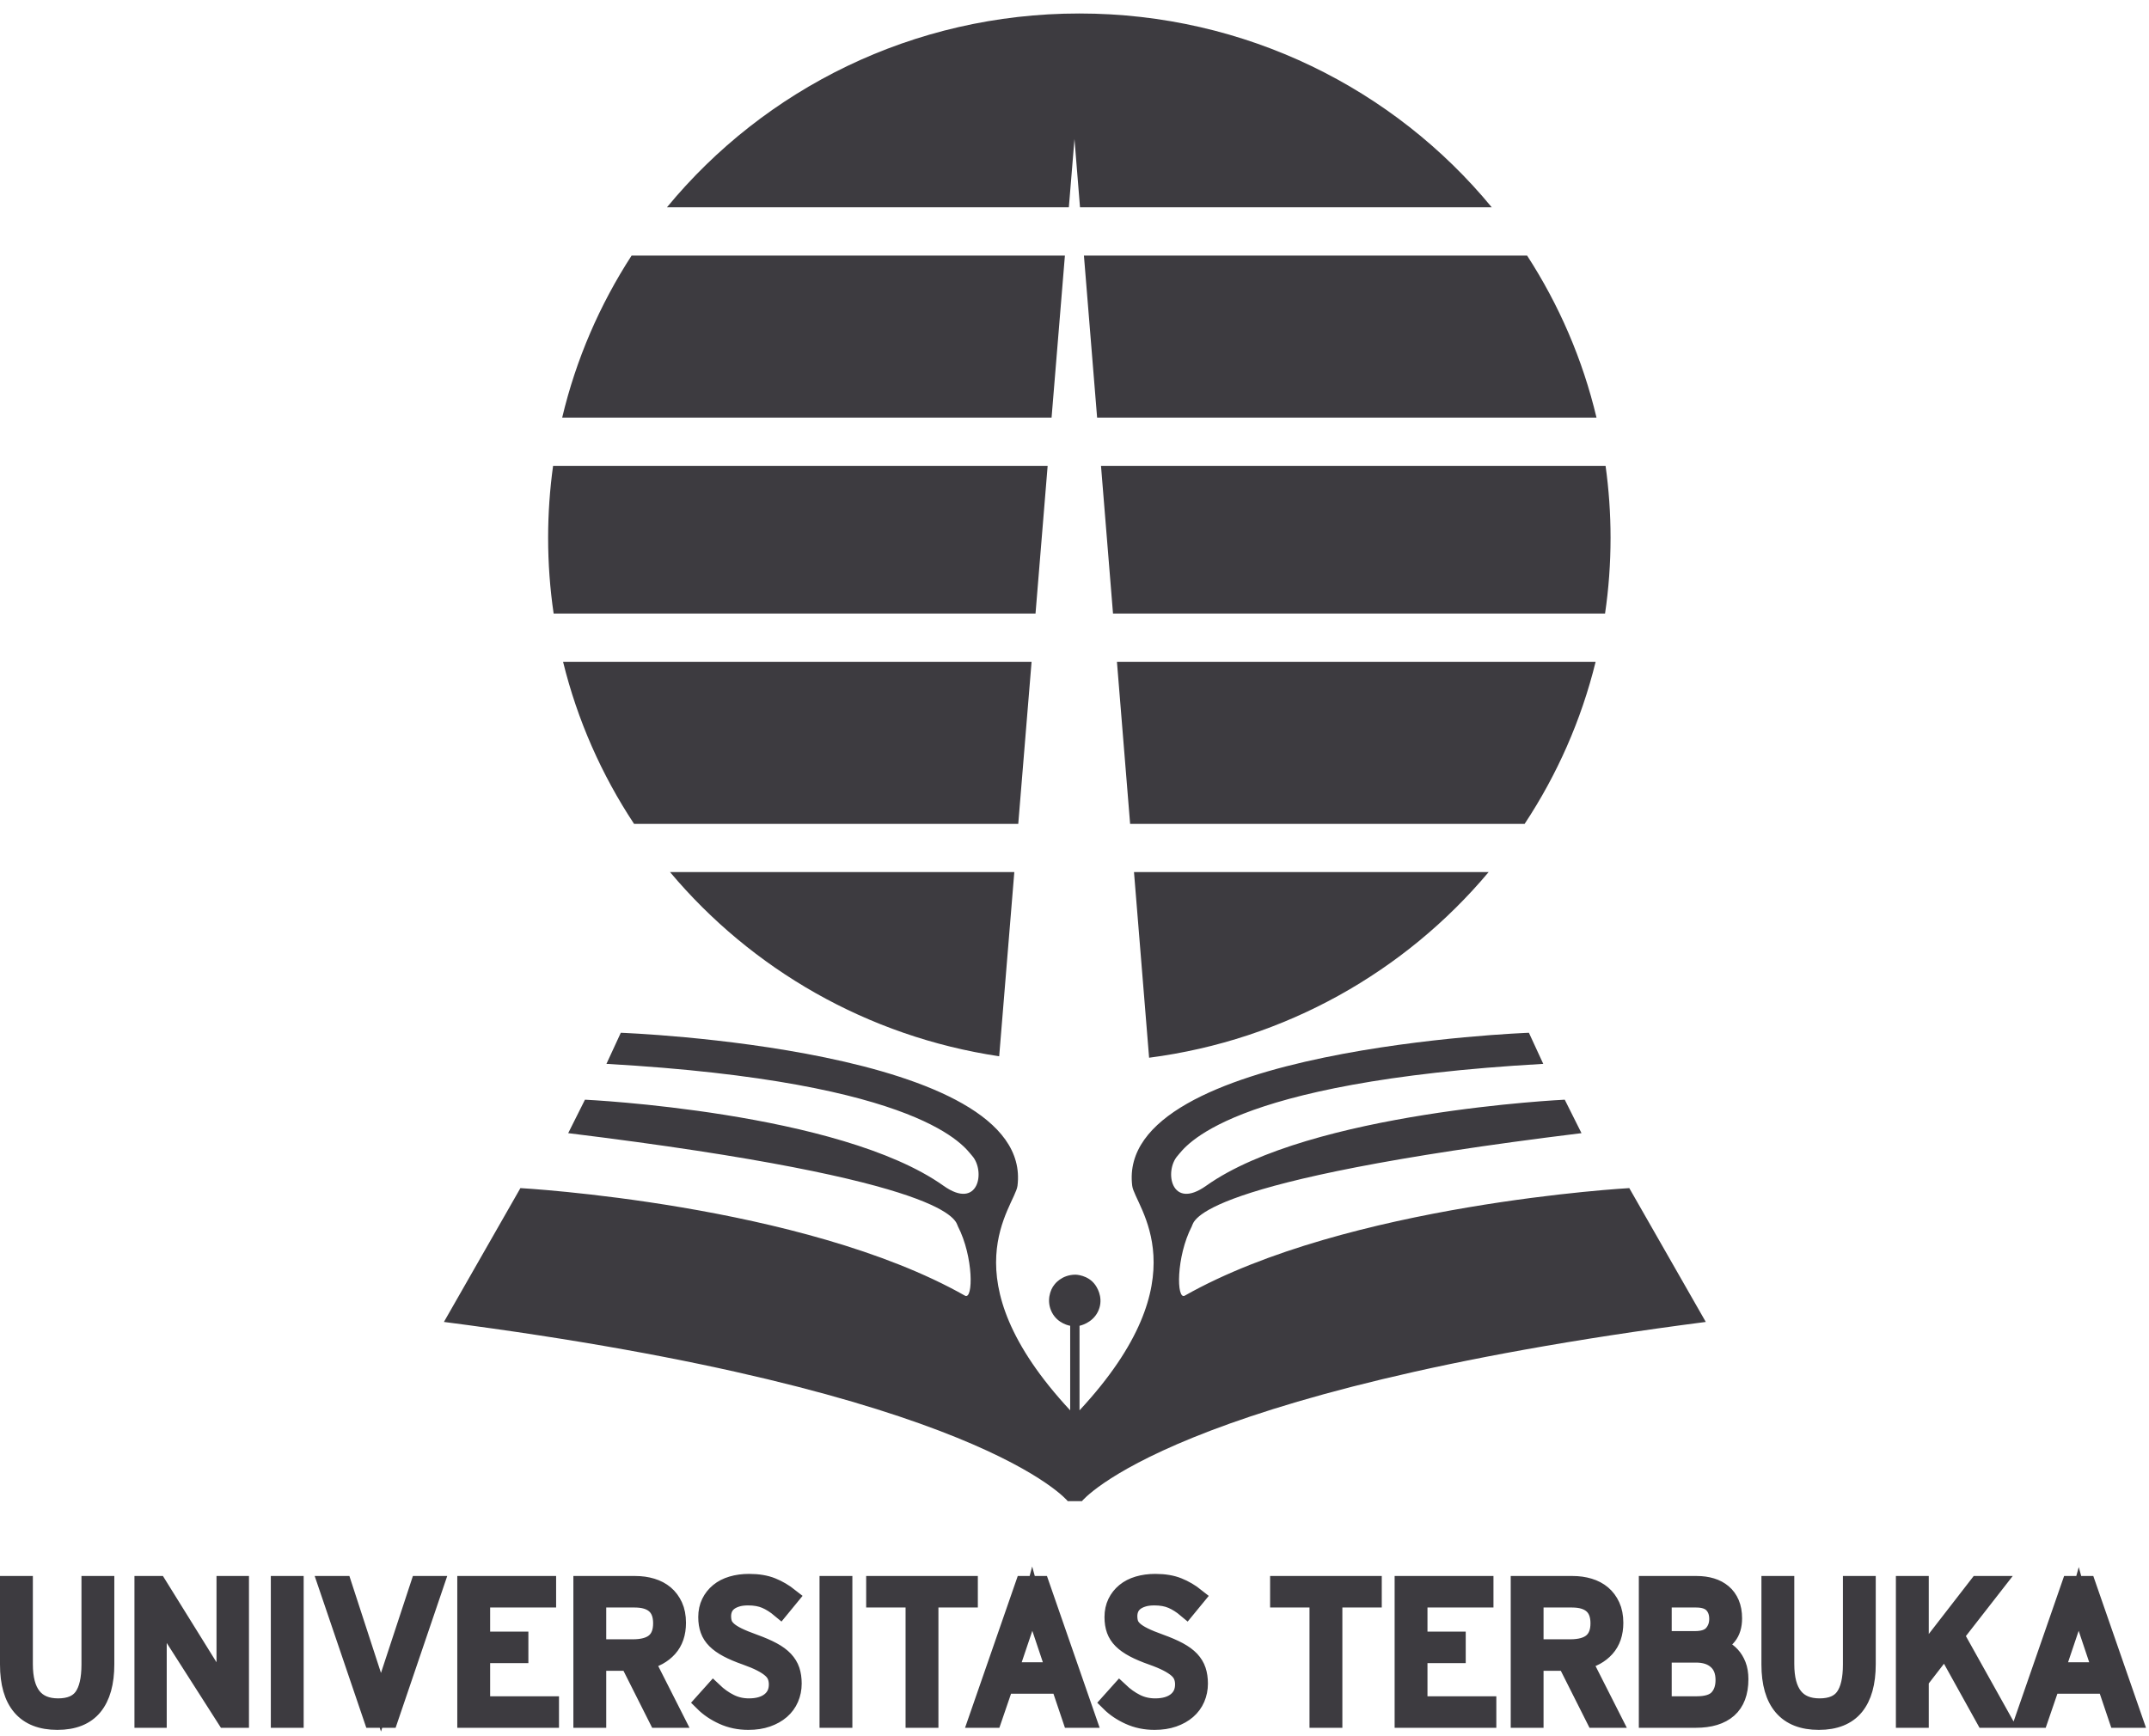 <svg width="151" height="122" viewBox="0 0 151 122" fill="none" xmlns="http://www.w3.org/2000/svg">
<path d="M44.552 57.902C42.277 54.46 40.572 50.62 39.564 46.512H72.484L71.548 57.902H44.552ZM70.208 74.236C60.944 72.851 52.794 68.102 47.08 61.291H71.271L70.208 74.236ZM104.599 61.291C98.736 68.281 90.31 73.097 80.742 74.338L79.68 61.291H104.599ZM112.117 46.512C111.109 50.62 109.403 54.46 107.129 57.902H79.408L78.482 46.512H112.117ZM112.816 32.74C113.046 34.394 113.166 36.084 113.166 37.8C113.166 39.608 113.035 41.385 112.779 43.122H78.206L77.362 32.74H112.816ZM107.301 17.961C109.535 21.406 111.205 25.247 112.179 29.351H77.089L76.162 17.961H107.301ZM46.863 14.57C53.708 6.257 64.145 0.948 75.84 0.948C87.536 0.948 97.975 6.257 104.818 14.57H75.887L75.498 9.771L75.103 14.57H46.863ZM39.502 29.351C40.475 25.247 42.146 21.406 44.38 17.961H74.826L73.889 29.351H39.502ZM38.514 37.8C38.514 36.084 38.633 34.394 38.863 32.74H73.613L72.761 43.122H38.902C38.646 41.385 38.514 39.608 38.514 37.8Z" fill="#3D3B40"/>
<path d="M76.959 90.307C77.207 90.656 77.54 91.397 77.139 92.2C76.732 93.01 75.853 93.177 75.853 93.177V99.121C84.588 89.716 79.733 84.776 79.555 83.337C78.355 73.647 107.429 72.584 107.429 72.584L108.437 74.769C86.026 76.041 83.237 80.687 82.757 81.215C81.781 82.288 82.281 85.097 84.752 83.337C92.081 78.128 109.947 77.287 109.947 77.287L111.124 79.639C83.765 82.995 83.921 85.839 83.744 86.185C82.636 88.331 82.656 91.394 83.248 91.06C94.653 84.6 114.482 83.501 114.482 83.501L119.858 92.907C82.236 97.778 76.022 105.503 76.022 105.503H75.027C75.027 105.503 68.814 97.778 31.192 92.907L36.567 83.501C36.567 83.501 56.397 84.6 67.802 91.06C68.394 91.394 68.413 88.331 67.306 86.185C67.128 85.839 67.285 82.995 39.925 79.639L41.103 77.287C41.103 77.287 58.969 78.128 66.296 83.337C68.772 85.097 69.269 82.288 68.293 81.215C67.813 80.687 65.024 76.041 42.612 74.769L43.621 72.584C43.621 72.584 72.693 73.647 71.495 83.337C71.317 84.776 66.462 89.716 75.196 99.121V93.177C75.196 93.177 74.328 93.05 73.91 92.23C73.51 91.441 73.79 90.636 74.093 90.279C74.093 90.279 74.578 89.585 75.573 89.585C75.573 89.585 76.452 89.593 76.959 90.307Z" fill="#3D3B40"/>
<path d="M36.492 91.512C62.022 94.031 69.622 100.706 71.008 101.509C73.356 102.866 72.978 101.112 72.854 100.661C72.56 99.574 71.974 98.396 71.671 97.814C68.935 92.464 65.632 91.426 65.632 91.426C56.395 87.565 40.774 86.053 40.774 86.053C37.92 85.718 37.92 86.221 37.92 86.221L35.064 91.26L36.492 91.512Z" fill="#3D3B40"/>
<path d="M115.985 91.26L113.128 86.221C113.128 86.221 113.128 85.718 110.275 86.053C110.275 86.053 94.656 87.565 85.418 91.427C85.418 91.427 82.114 92.464 79.377 97.814C79.077 98.396 78.489 99.574 78.196 100.662C78.073 101.112 77.693 102.867 80.041 101.509C81.429 100.706 88.959 93.954 114.487 91.436L115.985 91.26Z" fill="#3D3B40"/>
<path d="M147.674 117.455H144.436L145.469 114.39C145.524 114.228 145.582 114.056 145.644 113.873C145.708 113.689 145.765 113.512 145.82 113.342C145.872 113.172 145.921 113.015 145.961 112.872C146.002 112.728 146.035 112.607 146.062 112.509C146.089 112.607 146.122 112.731 146.161 112.879C146.201 113.026 146.25 113.183 146.304 113.348C146.356 113.515 146.412 113.687 146.47 113.866C146.528 114.045 146.586 114.211 146.638 114.363L147.674 117.455ZM149.904 120.801L146.638 111.393H145.483L142.218 120.801H143.292L144.113 118.408H147.996L148.803 120.801H149.904ZM140.659 120.801L137.38 114.928L140.135 111.393H138.992L136.265 114.914C136.165 115.04 136.052 115.188 135.921 115.358C135.791 115.528 135.659 115.703 135.526 115.881C135.392 116.061 135.268 116.229 135.156 116.386C135.044 116.542 134.957 116.665 134.895 116.756V115.492V111.393H133.845V120.801H134.895V118.099L136.681 115.787L139.463 120.801H140.659ZM131.17 116.957V111.393H130.123V116.984C130.123 118.005 129.949 118.762 129.599 119.255C129.25 119.748 128.667 119.994 127.853 119.994C126.248 119.994 125.446 118.982 125.446 116.957V111.393H124.397V116.984C124.397 118.292 124.682 119.28 125.251 119.947C125.82 120.615 126.668 120.948 127.799 120.948C128.935 120.948 129.783 120.61 130.338 119.934C130.894 119.257 131.17 118.265 131.17 116.957ZM120.729 119.363C120.433 119.686 119.932 119.846 119.225 119.846H116.833V116.218H119.171C119.789 116.218 120.278 116.379 120.634 116.701C120.995 117.024 121.172 117.481 121.172 118.072C121.172 118.611 121.025 119.04 120.729 119.363ZM120.354 114.829C120.102 115.119 119.686 115.265 119.103 115.265H116.833V112.348H119.184C119.713 112.348 120.102 112.479 120.354 112.741C120.605 113.006 120.729 113.351 120.729 113.779C120.729 114.188 120.605 114.54 120.354 114.829ZM122.061 117.038C121.953 116.765 121.813 116.535 121.643 116.353C121.472 116.168 121.281 116.021 121.066 115.908C120.851 115.796 120.634 115.713 120.419 115.659C120.824 115.516 121.151 115.29 121.401 114.982C121.652 114.673 121.778 114.259 121.778 113.741C121.778 113.338 121.714 112.989 121.589 112.694C121.463 112.4 121.287 112.156 121.058 111.964C120.83 111.772 120.563 111.628 120.253 111.535C119.943 111.441 119.601 111.393 119.225 111.393H115.783V120.801H119.158C120.153 120.801 120.911 120.569 121.436 120.108C121.958 119.646 122.222 118.948 122.222 118.014C122.222 117.638 122.168 117.312 122.061 117.038ZM111.879 115.407C111.544 115.696 111.027 115.842 110.329 115.842H107.828V112.348H110.462C111.09 112.348 111.568 112.492 111.895 112.782C112.222 113.073 112.385 113.508 112.385 114.088C112.385 114.677 112.216 115.116 111.879 115.407ZM113.203 112.872C113.052 112.541 112.845 112.265 112.586 112.045C112.326 111.826 112.017 111.663 111.658 111.555C111.301 111.447 110.915 111.393 110.503 111.393H106.781V120.801H107.828V116.796H110.06L112.075 120.801H113.284L111.215 116.715C111.887 116.571 112.425 116.276 112.828 115.828C113.23 115.379 113.434 114.788 113.434 114.054C113.434 113.597 113.356 113.203 113.203 112.872ZM104.51 120.801V119.846H99.672V116.258H102.36V115.303H99.672V112.348H104.309V111.393H98.624V120.801H104.51ZM96.46 112.348V111.393H89.874V112.348H92.642V120.801H93.692V112.348H96.46ZM84.109 117.4C84.021 117.131 83.87 116.886 83.661 116.661C83.45 116.438 83.169 116.232 82.82 116.043C82.47 115.855 82.037 115.666 81.516 115.479C81.042 115.309 80.658 115.152 80.368 115.008C80.076 114.865 79.851 114.719 79.688 114.572C79.528 114.423 79.419 114.271 79.365 114.115C79.313 113.958 79.286 113.782 79.286 113.584C79.286 113.396 79.319 113.218 79.387 113.053C79.454 112.887 79.561 112.741 79.708 112.615C79.857 112.491 80.047 112.39 80.281 112.314C80.513 112.237 80.79 112.2 81.113 112.2C81.587 112.2 81.998 112.274 82.343 112.422C82.687 112.569 83.031 112.787 83.37 113.073L84.042 112.254C83.649 111.94 83.231 111.693 82.785 111.514C82.343 111.335 81.808 111.245 81.181 111.245C80.742 111.245 80.341 111.299 79.977 111.407C79.615 111.514 79.305 111.674 79.05 111.884C78.794 112.095 78.595 112.348 78.452 112.643C78.309 112.939 78.237 113.275 78.237 113.65C78.237 113.992 78.285 114.292 78.378 114.551C78.473 114.812 78.624 115.046 78.835 115.257C79.046 115.467 79.322 115.664 79.669 115.848C80.014 116.032 80.441 116.214 80.951 116.393C81.382 116.545 81.74 116.695 82.027 116.843C82.313 116.99 82.543 117.14 82.72 117.293C82.894 117.445 83.016 117.611 83.088 117.791C83.161 117.97 83.196 118.166 83.196 118.381C83.196 118.883 83.014 119.277 82.652 119.565C82.29 119.851 81.795 119.994 81.168 119.994C80.683 119.994 80.234 119.892 79.822 119.686C79.412 119.48 79.027 119.206 78.666 118.865L77.967 119.645C78.345 120.021 78.804 120.332 79.346 120.578C79.888 120.825 80.482 120.948 81.127 120.948C81.621 120.948 82.058 120.881 82.443 120.747C82.828 120.612 83.156 120.429 83.424 120.196C83.693 119.962 83.897 119.686 84.036 119.363C84.174 119.04 84.245 118.696 84.245 118.328C84.245 117.979 84.199 117.67 84.109 117.4ZM74.152 117.455H70.913L71.948 114.39C72.001 114.228 72.061 114.056 72.123 113.873C72.185 113.689 72.243 113.512 72.298 113.342C72.351 113.172 72.398 113.015 72.439 112.872C72.479 112.728 72.513 112.607 72.539 112.509C72.566 112.607 72.599 112.731 72.64 112.879C72.681 113.026 72.727 113.183 72.78 113.348C72.835 113.515 72.891 113.687 72.95 113.866C73.006 114.045 73.063 114.211 73.116 114.363L74.152 117.455ZM76.382 120.801L73.116 111.393H71.961L68.695 120.801H69.771L70.59 118.408H74.474L75.281 120.801H76.382ZM68.078 112.348V111.393H61.492V112.348H64.26V120.801H65.309V112.348H68.078ZM59.262 111.393H58.214V120.801H59.262V111.393ZM55.567 117.4C55.476 117.131 55.327 116.886 55.116 116.661C54.905 116.438 54.627 116.232 54.276 116.043C53.926 115.855 53.492 115.666 52.973 115.479C52.497 115.309 52.115 115.152 51.823 115.008C51.532 114.865 51.306 114.719 51.146 114.572C50.984 114.423 50.876 114.271 50.823 114.115C50.769 113.958 50.742 113.782 50.742 113.584C50.742 113.396 50.776 113.218 50.843 113.053C50.91 112.887 51.017 112.741 51.165 112.615C51.312 112.491 51.503 112.39 51.737 112.314C51.969 112.237 52.246 112.2 52.57 112.2C53.045 112.2 53.453 112.274 53.8 112.422C54.144 112.569 54.486 112.787 54.828 113.073L55.5 112.254C55.104 111.94 54.687 111.693 54.243 111.514C53.8 111.335 53.264 111.245 52.636 111.245C52.198 111.245 51.797 111.299 51.435 111.407C51.07 111.514 50.762 111.674 50.508 111.884C50.252 112.095 50.052 112.348 49.909 112.643C49.765 112.939 49.693 113.275 49.693 113.65C49.693 113.992 49.74 114.292 49.836 114.551C49.928 114.812 50.082 115.046 50.293 115.257C50.502 115.467 50.78 115.664 51.125 115.848C51.469 116.032 51.897 116.214 52.408 116.393C52.838 116.545 53.197 116.695 53.483 116.843C53.77 116.99 54.001 117.14 54.176 117.293C54.351 117.445 54.474 117.611 54.545 117.791C54.617 117.97 54.653 118.166 54.653 118.381C54.653 118.883 54.472 119.277 54.108 119.565C53.745 119.851 53.25 119.994 52.623 119.994C52.139 119.994 51.692 119.892 51.28 119.686C50.867 119.48 50.482 119.206 50.124 118.865L49.425 119.645C49.802 120.021 50.261 120.332 50.803 120.578C51.345 120.825 51.938 120.948 52.582 120.948C53.076 120.948 53.515 120.881 53.9 120.747C54.286 120.612 54.612 120.429 54.881 120.196C55.149 119.962 55.353 119.686 55.492 119.363C55.631 119.04 55.701 118.696 55.701 118.328C55.701 117.979 55.656 117.67 55.567 117.4ZM46.018 115.407C45.682 115.696 45.165 115.842 44.466 115.842H41.967V112.348H44.6C45.228 112.348 45.705 112.492 46.032 112.782C46.359 113.073 46.522 113.508 46.522 114.088C46.522 114.677 46.355 115.116 46.018 115.407ZM47.342 112.872C47.19 112.541 46.984 112.265 46.724 112.045C46.464 111.826 46.154 111.663 45.797 111.555C45.438 111.447 45.054 111.393 44.641 111.393H40.918V120.801H41.967V116.796H44.197L46.213 120.801H47.423L45.354 116.715C46.026 116.571 46.562 116.276 46.966 115.828C47.368 115.379 47.571 114.788 47.571 114.054C47.571 113.597 47.494 113.203 47.342 112.872ZM38.648 120.801V119.846H33.81V116.258H36.497V115.303H33.81V112.348H38.446V111.393H32.761V120.801H38.648ZM30.545 111.393H29.468L27.358 117.803C27.314 117.938 27.263 118.096 27.205 118.281C27.146 118.464 27.087 118.645 27.029 118.825C26.971 119.004 26.919 119.172 26.874 119.329C26.83 119.486 26.795 119.604 26.768 119.686C26.741 119.604 26.706 119.488 26.66 119.335C26.615 119.183 26.566 119.019 26.512 118.845C26.458 118.671 26.402 118.493 26.344 118.314C26.286 118.135 26.235 117.974 26.19 117.83L24.093 111.393H22.991L26.19 120.801H27.346L30.545 111.393ZM20.707 111.393H19.659V120.801H20.707V111.393ZM16.864 120.801V111.393H15.843V118.49V119.134C15.816 119.072 15.773 118.991 15.715 118.892C15.657 118.793 15.597 118.688 15.533 118.576C15.471 118.464 15.408 118.352 15.345 118.241C15.283 118.129 15.225 118.033 15.17 117.951L11.098 111.393H10.077V120.801H11.085V113.826V113.181C11.112 113.244 11.154 113.324 11.213 113.423C11.271 113.52 11.332 113.627 11.394 113.74C11.456 113.851 11.52 113.963 11.582 114.074C11.646 114.186 11.703 114.283 11.756 114.363L15.869 120.801H16.864ZM7.403 116.957V111.393H6.354V116.984C6.354 118.005 6.18 118.762 5.831 119.255C5.481 119.748 4.898 119.994 4.084 119.994C2.481 119.994 1.679 118.982 1.679 116.957V111.393H0.63V116.984C0.63 118.292 0.915 119.28 1.484 119.947C2.053 120.615 2.902 120.948 4.031 120.948C5.168 120.948 6.015 120.61 6.57 119.934C7.126 119.257 7.403 118.265 7.403 116.957Z" fill="#3D3B40"/>
<path d="M147.674 117.455H144.436L145.469 114.39C145.524 114.228 145.582 114.056 145.644 113.873C145.708 113.689 145.765 113.512 145.82 113.342C145.872 113.172 145.921 113.015 145.961 112.872C146.002 112.728 146.035 112.607 146.062 112.509C146.089 112.607 146.122 112.731 146.161 112.879C146.201 113.026 146.25 113.183 146.304 113.348C146.356 113.515 146.412 113.687 146.47 113.866C146.528 114.045 146.586 114.211 146.638 114.363L147.674 117.455ZM149.904 120.801L146.638 111.393H145.483L142.218 120.801H143.292L144.113 118.408H147.996L148.803 120.801H149.904ZM140.659 120.801L137.38 114.928L140.135 111.393H138.992L136.265 114.914C136.165 115.04 136.052 115.188 135.921 115.358C135.791 115.528 135.659 115.703 135.526 115.881C135.392 116.061 135.268 116.229 135.156 116.386C135.044 116.542 134.957 116.665 134.895 116.756V115.492V111.393H133.845V120.801H134.895V118.099L136.681 115.787L139.463 120.801H140.659ZM131.17 116.957V111.393H130.123V116.984C130.123 118.005 129.949 118.762 129.599 119.255C129.25 119.748 128.667 119.994 127.853 119.994C126.248 119.994 125.446 118.982 125.446 116.957V111.393H124.397V116.984C124.397 118.292 124.682 119.28 125.251 119.947C125.82 120.615 126.668 120.948 127.799 120.948C128.935 120.948 129.783 120.61 130.338 119.934C130.894 119.257 131.17 118.265 131.17 116.957ZM120.729 119.363C120.433 119.686 119.932 119.846 119.225 119.846H116.833V116.218H119.171C119.789 116.218 120.278 116.379 120.634 116.701C120.995 117.024 121.172 117.481 121.172 118.072C121.172 118.611 121.025 119.04 120.729 119.363ZM120.354 114.829C120.102 115.119 119.686 115.265 119.103 115.265H116.833V112.348H119.184C119.713 112.348 120.102 112.479 120.354 112.741C120.605 113.006 120.729 113.351 120.729 113.779C120.729 114.188 120.605 114.54 120.354 114.829ZM122.061 117.038C121.953 116.765 121.813 116.535 121.643 116.353C121.472 116.168 121.281 116.021 121.066 115.908C120.851 115.796 120.634 115.713 120.419 115.659C120.824 115.516 121.151 115.29 121.401 114.982C121.652 114.673 121.778 114.259 121.778 113.741C121.778 113.338 121.714 112.989 121.589 112.694C121.463 112.4 121.287 112.156 121.058 111.964C120.83 111.772 120.563 111.628 120.253 111.535C119.943 111.441 119.601 111.393 119.225 111.393H115.783V120.801H119.158C120.153 120.801 120.911 120.569 121.436 120.108C121.958 119.646 122.222 118.948 122.222 118.014C122.222 117.638 122.168 117.312 122.061 117.038ZM111.879 115.407C111.544 115.696 111.027 115.842 110.329 115.842H107.828V112.348H110.462C111.09 112.348 111.568 112.492 111.895 112.782C112.222 113.073 112.385 113.508 112.385 114.088C112.385 114.677 112.216 115.116 111.879 115.407ZM113.203 112.872C113.052 112.541 112.845 112.265 112.586 112.045C112.326 111.826 112.017 111.663 111.658 111.555C111.301 111.447 110.915 111.393 110.503 111.393H106.781V120.801H107.828V116.796H110.06L112.075 120.801H113.284L111.215 116.715C111.887 116.571 112.425 116.276 112.828 115.828C113.23 115.379 113.434 114.788 113.434 114.054C113.434 113.597 113.356 113.203 113.203 112.872ZM104.51 120.801V119.846H99.672V116.258H102.36V115.303H99.672V112.348H104.309V111.393H98.624V120.801H104.51ZM96.46 112.348V111.393H89.874V112.348H92.642V120.801H93.692V112.348H96.46ZM84.109 117.4C84.021 117.131 83.87 116.886 83.661 116.661C83.45 116.438 83.169 116.232 82.82 116.043C82.47 115.855 82.037 115.666 81.516 115.479C81.042 115.309 80.658 115.152 80.368 115.008C80.076 114.865 79.851 114.719 79.688 114.572C79.528 114.423 79.419 114.271 79.365 114.115C79.313 113.958 79.286 113.782 79.286 113.584C79.286 113.396 79.319 113.218 79.387 113.053C79.454 112.887 79.561 112.741 79.708 112.615C79.857 112.491 80.047 112.39 80.281 112.314C80.513 112.237 80.79 112.2 81.113 112.2C81.587 112.2 81.998 112.274 82.343 112.422C82.687 112.569 83.031 112.787 83.37 113.073L84.042 112.254C83.649 111.94 83.231 111.693 82.785 111.514C82.343 111.335 81.808 111.245 81.181 111.245C80.742 111.245 80.341 111.299 79.977 111.407C79.615 111.514 79.305 111.674 79.05 111.884C78.794 112.095 78.595 112.348 78.452 112.643C78.309 112.939 78.237 113.275 78.237 113.65C78.237 113.992 78.285 114.292 78.378 114.551C78.473 114.812 78.624 115.046 78.835 115.257C79.046 115.467 79.322 115.664 79.669 115.848C80.014 116.032 80.441 116.214 80.951 116.393C81.382 116.545 81.74 116.695 82.027 116.843C82.313 116.99 82.543 117.14 82.72 117.293C82.894 117.445 83.016 117.611 83.088 117.791C83.161 117.97 83.196 118.166 83.196 118.381C83.196 118.883 83.014 119.277 82.652 119.565C82.29 119.851 81.795 119.994 81.168 119.994C80.683 119.994 80.234 119.892 79.822 119.686C79.412 119.48 79.027 119.206 78.666 118.865L77.967 119.645C78.345 120.021 78.804 120.332 79.346 120.578C79.888 120.825 80.482 120.948 81.127 120.948C81.621 120.948 82.058 120.881 82.443 120.747C82.828 120.612 83.156 120.429 83.424 120.196C83.693 119.962 83.897 119.686 84.036 119.363C84.174 119.04 84.245 118.696 84.245 118.328C84.245 117.979 84.199 117.67 84.109 117.4ZM74.152 117.455H70.913L71.948 114.39C72.001 114.228 72.061 114.056 72.123 113.873C72.185 113.689 72.243 113.512 72.298 113.342C72.351 113.172 72.398 113.015 72.439 112.872C72.479 112.728 72.513 112.607 72.539 112.509C72.566 112.607 72.599 112.731 72.64 112.879C72.681 113.026 72.727 113.183 72.78 113.348C72.835 113.515 72.891 113.687 72.95 113.866C73.006 114.045 73.063 114.211 73.116 114.363L74.152 117.455ZM76.382 120.801L73.116 111.393H71.961L68.695 120.801H69.771L70.59 118.408H74.474L75.281 120.801H76.382ZM68.078 112.348V111.393H61.492V112.348H64.26V120.801H65.309V112.348H68.078ZM59.262 111.393H58.214V120.801H59.262V111.393ZM55.567 117.4C55.476 117.131 55.327 116.886 55.116 116.661C54.905 116.438 54.627 116.232 54.276 116.043C53.926 115.855 53.492 115.666 52.973 115.479C52.497 115.309 52.115 115.152 51.823 115.008C51.532 114.865 51.306 114.719 51.146 114.572C50.984 114.423 50.876 114.271 50.823 114.115C50.769 113.958 50.742 113.782 50.742 113.584C50.742 113.396 50.776 113.218 50.843 113.053C50.91 112.887 51.017 112.741 51.165 112.615C51.312 112.491 51.503 112.39 51.737 112.314C51.969 112.237 52.246 112.2 52.57 112.2C53.045 112.2 53.453 112.274 53.8 112.422C54.144 112.569 54.486 112.787 54.828 113.073L55.5 112.254C55.104 111.94 54.687 111.693 54.243 111.514C53.8 111.335 53.264 111.245 52.636 111.245C52.198 111.245 51.797 111.299 51.435 111.407C51.07 111.514 50.762 111.674 50.508 111.884C50.252 112.095 50.052 112.348 49.909 112.643C49.765 112.939 49.693 113.275 49.693 113.65C49.693 113.992 49.74 114.292 49.836 114.551C49.928 114.812 50.082 115.046 50.293 115.257C50.502 115.467 50.78 115.664 51.125 115.848C51.469 116.032 51.897 116.214 52.408 116.393C52.838 116.545 53.197 116.695 53.483 116.843C53.77 116.99 54.001 117.14 54.176 117.293C54.351 117.445 54.474 117.611 54.545 117.791C54.617 117.97 54.653 118.166 54.653 118.381C54.653 118.883 54.472 119.277 54.108 119.565C53.745 119.851 53.25 119.994 52.623 119.994C52.139 119.994 51.692 119.892 51.28 119.686C50.867 119.48 50.482 119.206 50.124 118.865L49.425 119.645C49.802 120.021 50.261 120.332 50.803 120.578C51.345 120.825 51.938 120.948 52.582 120.948C53.076 120.948 53.515 120.881 53.9 120.747C54.286 120.612 54.612 120.429 54.881 120.196C55.149 119.962 55.353 119.686 55.492 119.363C55.631 119.04 55.701 118.696 55.701 118.328C55.701 117.979 55.656 117.67 55.567 117.4ZM46.018 115.407C45.682 115.696 45.165 115.842 44.466 115.842H41.967V112.348H44.6C45.228 112.348 45.705 112.492 46.032 112.782C46.359 113.073 46.522 113.508 46.522 114.088C46.522 114.677 46.355 115.116 46.018 115.407ZM47.342 112.872C47.19 112.541 46.984 112.265 46.724 112.045C46.464 111.826 46.154 111.663 45.797 111.555C45.438 111.447 45.054 111.393 44.641 111.393H40.918V120.801H41.967V116.796H44.197L46.213 120.801H47.423L45.354 116.715C46.026 116.571 46.562 116.276 46.966 115.828C47.368 115.379 47.571 114.788 47.571 114.054C47.571 113.597 47.494 113.203 47.342 112.872ZM38.648 120.801V119.846H33.81V116.258H36.497V115.303H33.81V112.348H38.446V111.393H32.761V120.801H38.648ZM30.545 111.393H29.468L27.358 117.803C27.314 117.938 27.263 118.096 27.205 118.281C27.146 118.464 27.087 118.645 27.029 118.825C26.971 119.004 26.919 119.172 26.874 119.329C26.83 119.486 26.795 119.604 26.768 119.686C26.741 119.604 26.706 119.488 26.66 119.335C26.615 119.183 26.566 119.019 26.512 118.845C26.458 118.671 26.402 118.493 26.344 118.314C26.286 118.135 26.235 117.974 26.19 117.83L24.093 111.393H22.991L26.19 120.801H27.346L30.545 111.393ZM20.707 111.393H19.659V120.801H20.707V111.393ZM16.864 120.801V111.393H15.843V118.49V119.134C15.816 119.072 15.773 118.991 15.715 118.892C15.657 118.793 15.597 118.688 15.533 118.576C15.471 118.464 15.408 118.352 15.345 118.241C15.283 118.129 15.225 118.033 15.17 117.951L11.098 111.393H10.077V120.801H11.085V113.826V113.181C11.112 113.244 11.154 113.324 11.213 113.423C11.271 113.52 11.332 113.627 11.394 113.74C11.456 113.851 11.52 113.963 11.582 114.074C11.646 114.186 11.703 114.283 11.756 114.363L15.869 120.801H16.864ZM7.403 116.957V111.393H6.354V116.984C6.354 118.005 6.18 118.762 5.831 119.255C5.481 119.748 4.898 119.994 4.084 119.994C2.481 119.994 1.679 118.982 1.679 116.957V111.393H0.63V116.984C0.63 118.292 0.915 119.28 1.484 119.947C2.053 120.615 2.902 120.948 4.031 120.948C5.168 120.948 6.015 120.61 6.57 119.934C7.126 119.257 7.403 118.265 7.403 116.957Z" fill="#3D3B40" stroke="#3D3B40" stroke-width="1.26"/>
</svg>

